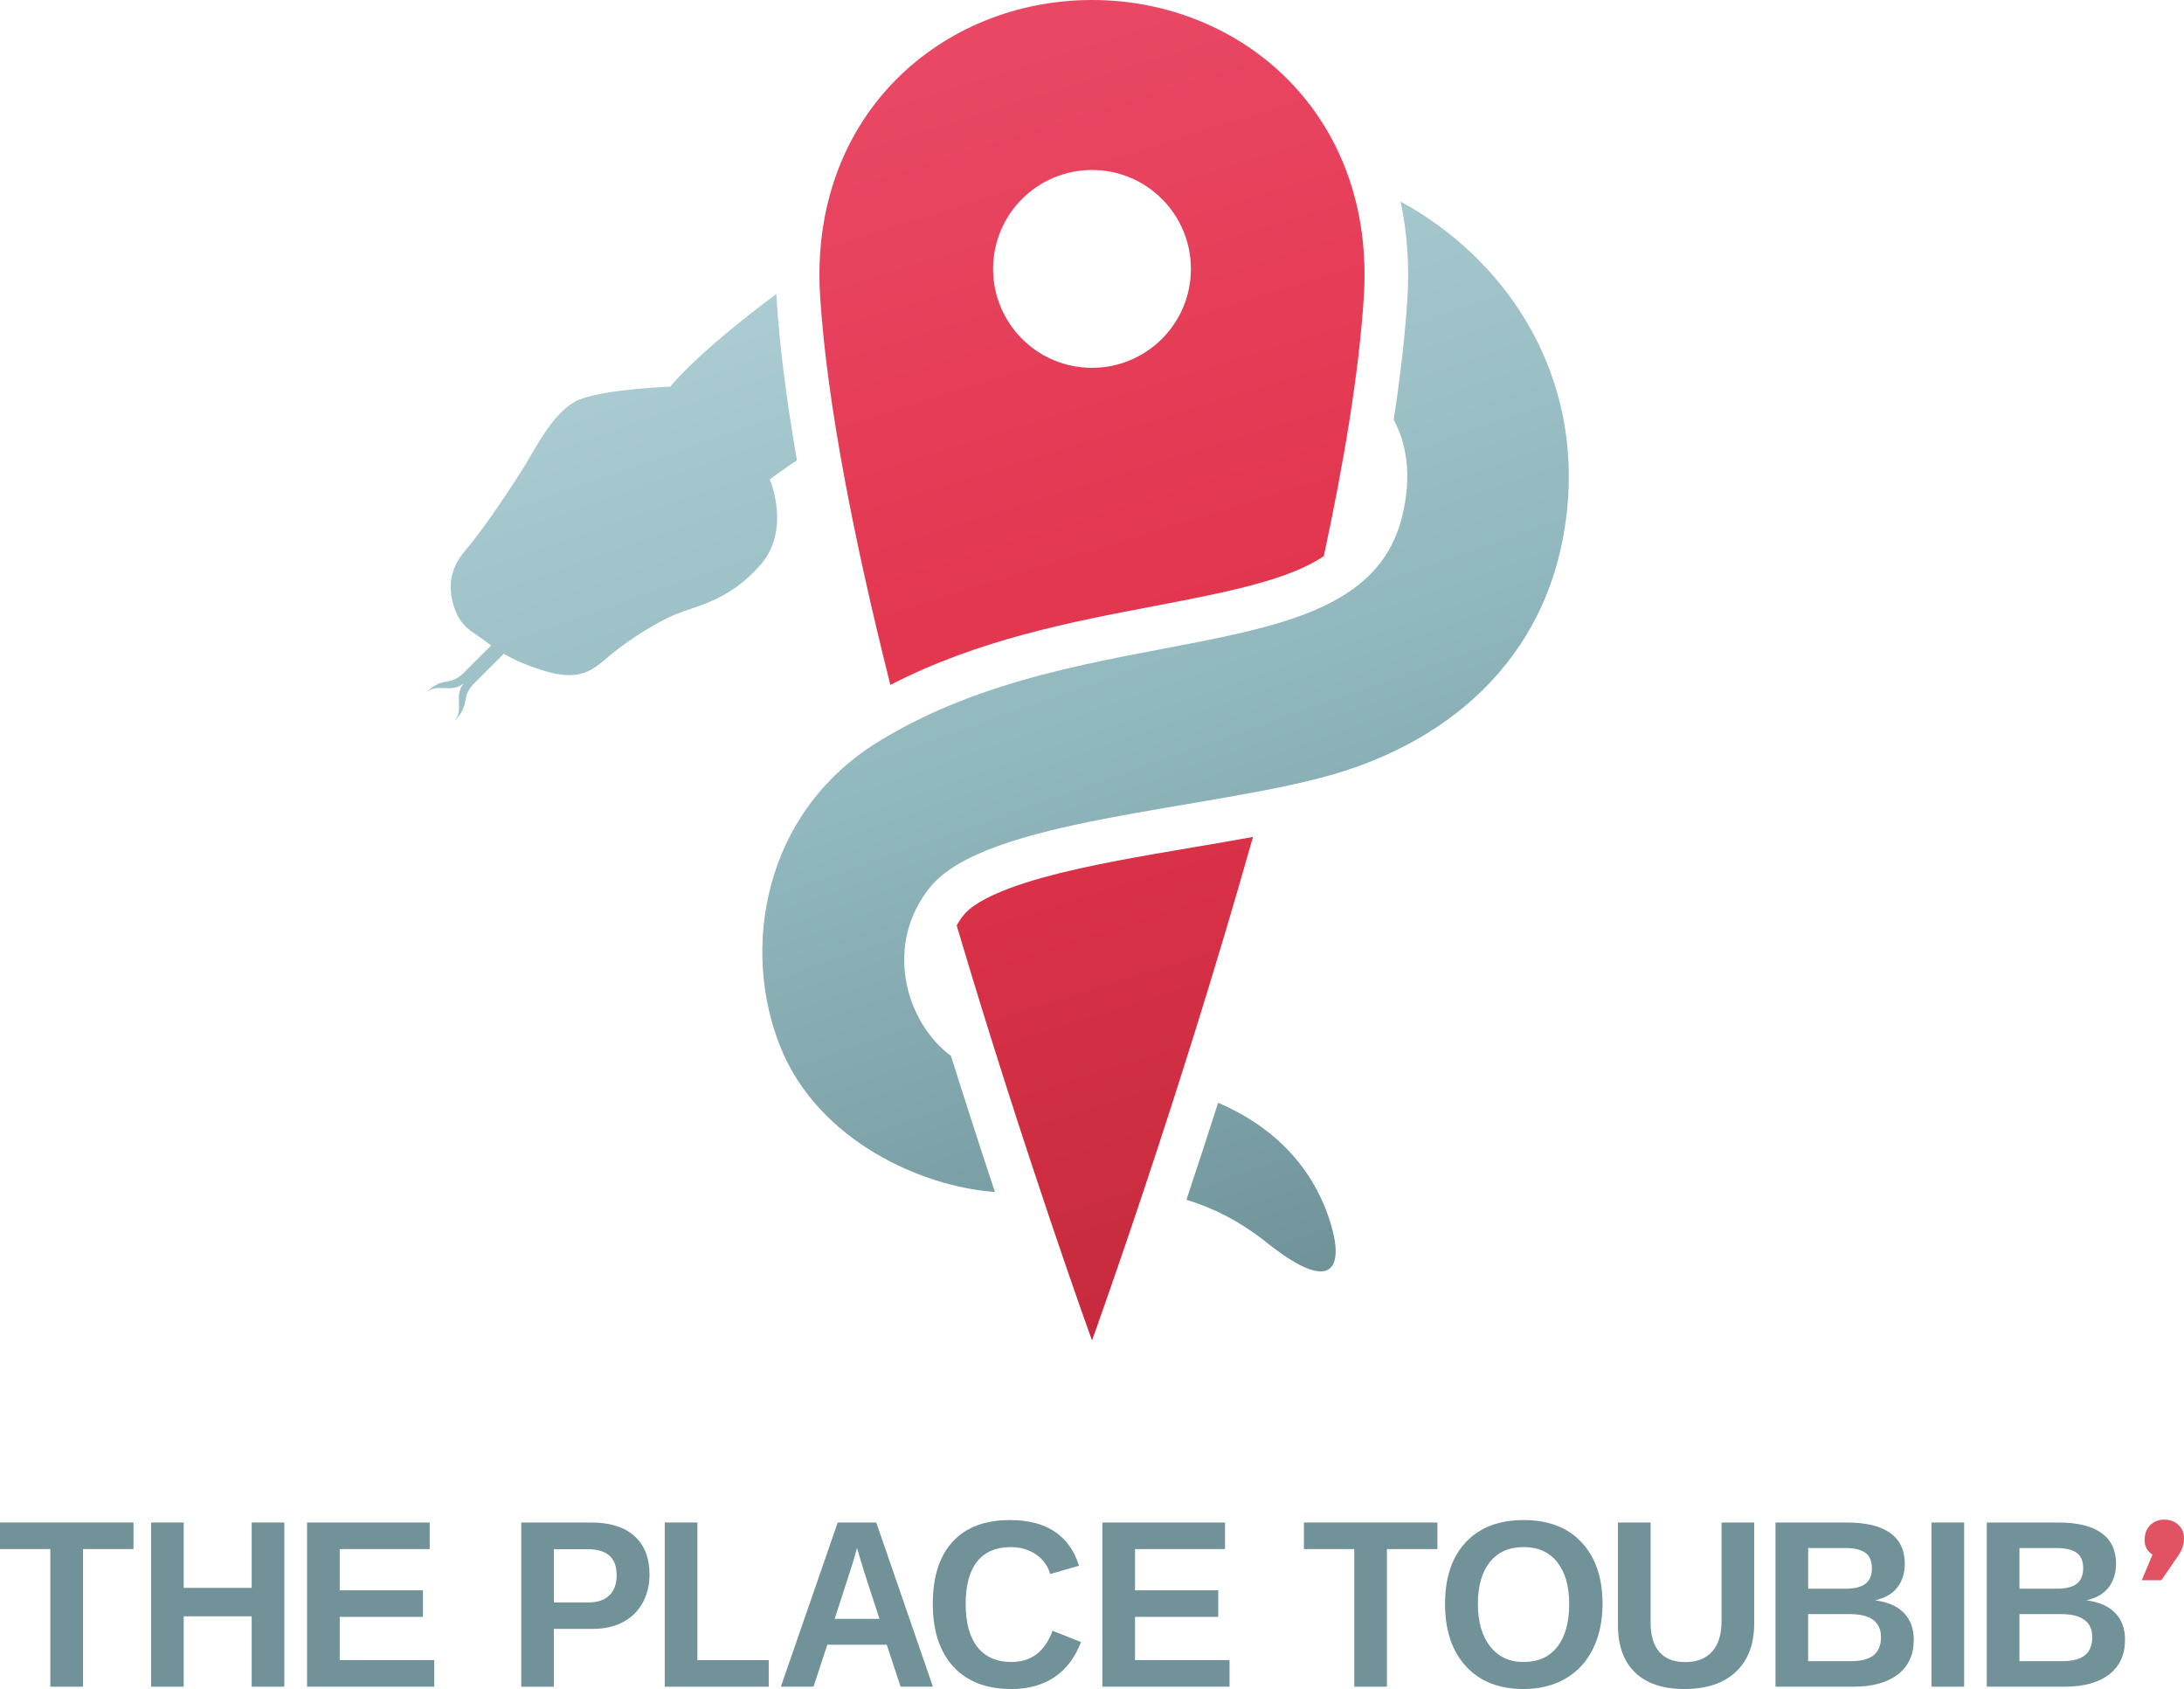 <?xml version="1.0" encoding="utf-8"?>
<!-- Generator: Adobe Illustrator 16.0.0, SVG Export Plug-In . SVG Version: 6.00 Build 0)  -->
<!DOCTYPE svg PUBLIC "-//W3C//DTD SVG 1.1//EN" "http://www.w3.org/Graphics/SVG/1.1/DTD/svg11.dtd">
<svg version="1.1" xmlns="http://www.w3.org/2000/svg" xmlns:xlink="http://www.w3.org/1999/xlink" x="0px" y="0px"
	 width="801.564px" height="619.777px" viewBox="0 0 801.564 619.777" enable-background="new 0 0 801.564 619.777"
	 xml:space="preserve">
<g id="Fond">
</g>
<g id="logo">
	<g>
		<g>
			<linearGradient id="SVGID_1_" gradientUnits="userSpaceOnUse" x1="330.489" y1="69.82" x2="471.504" y2="471.86">
				<stop  offset="0" style="stop-color:#ADCED4"/>
				<stop  offset="0.489" style="stop-color:#91B8BE"/>
				<stop  offset="1" style="stop-color:#70939A"/>
			</linearGradient>
			<path fill="url(#SVGID_1_)" d="M447.066,404.672c-4.115,12.848-8.036,24.809-11.624,35.582
				c9.647,2.912,19.525,7.777,29.482,15.715c24.383,19.441,28.217,8.965,23.585-6.584
				C482.467,429.098,468.219,413.662,447.066,404.672z"/>
		</g>
		<g>
			<linearGradient id="SVGID_2_" gradientUnits="userSpaceOnUse" x1="357.538" y1="60.334" x2="498.552" y2="462.373">
				<stop  offset="0" style="stop-color:#ADCED4"/>
				<stop  offset="0.489" style="stop-color:#91B8BE"/>
				<stop  offset="1" style="stop-color:#70939A"/>
			</linearGradient>
			<path fill="url(#SVGID_2_)" d="M514.037,73.961c2.445,11.446,3.284,23.482,2.484,35.95c-0.846,13.194-2.519,27.912-5.007,44.112
				c4.357,8.089,7.033,19.763,2.995,35.864c-14.694,58.585-115.507,34.778-192.5,82.5c-42.085,26.085-50.085,76.085-35.5,112
				c13.861,34.133,51.5,50.999,78.5,52.999c0.051,0.004,0.103,0.006,0.153,0.01c-4.895-14.744-10.374-31.609-16.111-49.883
				c-17.188-12.921-24.561-41.387-7.542-62.125c20.428-24.894,101.339-28.028,147-41c44-12.5,83-44.5,87-101.5
				C578.901,134.561,551.844,94.531,514.037,73.961z"/>
		</g>
		<linearGradient id="SVGID_3_" gradientUnits="userSpaceOnUse" x1="316.09" y1="36.662" x2="459.569" y2="497.45">
			<stop  offset="0" style="stop-color:#E94764"/>
			<stop  offset="0.465" style="stop-color:#E2344D"/>
			<stop  offset="1" style="stop-color:#C32A3B"/>
		</linearGradient>
		<path fill="url(#SVGID_3_)" d="M437.79,310.944c-19.056,3.231-38.761,6.573-54.774,10.997
			c-20.233,5.591-26.94,10.917-29.138,13.595c-1.103,1.344-2.009,2.705-2.764,4.064c24.878,83.814,49.585,152.052,49.667,152.279
			l0.001,0.002v-0.002c0.093-0.256,31.444-86.844,59.081-184.774C452.731,308.411,445.34,309.664,437.79,310.944z"/>
		<linearGradient id="SVGID_4_" gradientUnits="userSpaceOnUse" x1="368.03" y1="20.486" x2="511.511" y2="481.28">
			<stop  offset="0" style="stop-color:#E94764"/>
			<stop  offset="0.465" style="stop-color:#E2344D"/>
			<stop  offset="1" style="stop-color:#C32A3B"/>
		</linearGradient>
		<path fill="url(#SVGID_4_)" d="M400.782,0L400.782,0c-54.951,0.001-104.055,42.122-99.773,108.887
			c2.548,39.734,12.772,90.718,25.769,142.436c32.308-16.66,66.556-23.173,97.208-28.999c28.656-5.446,49.347-9.817,61.87-18.241
			c7.494-34.797,12.936-67.692,14.699-95.196C504.836,42.122,455.732,0.001,400.782,0z M400.782,134.973
			c-20.048,0-36.301-16.252-36.301-36.3s16.253-36.3,36.301-36.3s36.301,16.252,36.301,36.3S420.83,134.973,400.782,134.973z"/>
		<linearGradient id="SVGID_5_" gradientUnits="userSpaceOnUse" x1="197.689" y1="116.399" x2="338.702" y2="518.436">
			<stop  offset="0" style="stop-color:#ADCED4"/>
			<stop  offset="0.489" style="stop-color:#91B8BE"/>
			<stop  offset="1" style="stop-color:#70939A"/>
		</linearGradient>
		<path fill="url(#SVGID_5_)" d="M292.49,168.879c-3.854-22.154-6.351-41.85-7.449-58.968c-0.044-0.688-0.074-1.371-0.108-2.056
			c-29.949,22.339-38.923,34.032-38.923,34.032s-27,1-35,5.5s-13.903,15.962-17.5,22c-4.738,7.954-15.621,23.99-21,30.5
			c-3.171,3.838-8.955,9.708-6.5,20.5c1.915,8.418,6.211,10.761,9.5,13c1.595,1.086,3.082,2.243,4.751,3.45
			c-3.369,3.367-7.367,7.364-9.854,9.85c-5.785,5.783-7.469,0.858-14.498,7.884c4.46-4.458,9.47,0.169,14.317-3.86
			c-4.03,4.847,0.593,9.858-3.868,14.317c7.03-7.026,2.106-8.713,7.892-14.496c2.685-2.684,7.13-7.127,10.645-10.64
			c3.343,1.967,7.688,4.011,14.116,6.051c14,4.444,18.5-0.056,25-5.556s17.494-12.404,24-15c8.414-3.358,19.5-5,31-18
			s3.5-31.5,3.5-31.5S286.662,172.811,292.49,168.879z"/>
		<g>
			<path fill="#709298" d="M30.467,568.422v50.5H18.48v-50.5H0v-9.749h48.988v9.749H30.467z"/>
			<path fill="#709298" d="M92.373,618.922v-25.826H67.43v25.826H55.447v-60.249H67.43v23.989h24.943v-23.989h11.984v60.249H92.373z
				"/>
			<path fill="#709298" d="M112.699,618.922v-60.249h45.012v9.749h-33.027v15.135h30.549v9.746h-30.549v15.867h34.693v9.75
				L112.699,618.922L112.699,618.922z"/>
			<path fill="#709298" d="M238.385,577.744c0,3.878-0.842,7.34-2.521,10.389c-1.676,3.054-4.082,5.41-7.211,7.076
				c-3.125,1.672-6.842,2.505-11.148,2.505h-14.217v21.211h-11.982v-60.252h25.711c6.852,0,12.125,1.661,15.822,4.979
				C236.537,566.977,238.385,571.672,238.385,577.744z M226.322,577.959c0-6.328-3.551-9.493-10.646-9.493h-12.389v19.543h12.715
				c3.301,0,5.85-0.863,7.639-2.588C225.426,583.694,226.322,581.206,226.322,577.959z"/>
			<path fill="#709298" d="M243.969,618.922v-60.249h11.984v50.5h26.182v9.749H243.969z"/>
			<path fill="#709298" d="M330.533,618.922l-5.076-15.393h-21.812l-5.076,15.393h-11.984l20.879-60.249h14.141l20.793,60.249
				H330.533z M314.535,567.953l-0.248,0.94c-0.273,1.023-0.596,2.193-0.973,3.507c-0.379,1.307-2.707,8.523-6.988,21.633h16.453
				l-5.645-17.316l-1.75-5.814L314.535,567.953z"/>
			<path fill="#709298" d="M371.234,609.857c7.23,0,12.254-3.826,15.07-11.46l10.439,4.144c-2.246,5.815-5.545,10.142-9.893,12.982
				c-4.342,2.836-9.551,4.254-15.617,4.254c-9.205,0-16.322-2.742-21.35-8.231c-5.023-5.49-7.531-13.165-7.531-23.024
				c0-9.893,2.42-17.49,7.273-22.792c4.844-5.302,11.869-7.95,21.082-7.95c6.713,0,12.182,1.418,16.41,4.254
				c4.225,2.836,7.189,7.004,8.896,12.508l-10.562,3.034c-0.895-3.018-2.65-5.423-5.262-7.2c-2.611-1.785-5.693-2.676-9.24-2.676
				c-5.412,0-9.523,1.771-12.326,5.303c-2.803,3.536-4.205,8.711-4.205,15.525c0,6.924,1.447,12.21,4.326,15.862
				C361.633,608.031,365.793,609.857,371.234,609.857z"/>
			<path fill="#709298" d="M404.584,618.922v-60.249h45.018v9.749h-33.027v15.135h30.543v9.746h-30.543v15.867h34.688v9.75
				L404.584,618.922L404.584,618.922z"/>
			<path fill="#709298" d="M509.023,568.422v50.5h-11.979v-50.5h-18.484v-9.749h48.99v9.749H509.023z"/>
			<path fill="#709298" d="M588.158,588.521c0,6.268-1.182,11.785-3.537,16.547s-5.727,8.402-10.113,10.924
				c-4.391,2.521-9.506,3.785-15.359,3.785c-8.994,0-16.045-2.786-21.137-8.358c-5.109-5.578-7.658-13.209-7.658-22.897
				c0-9.666,2.543-17.203,7.629-22.621c5.1-5.418,12.178-8.127,21.248-8.127c9.076,0,16.166,2.736,21.27,8.21
				C585.598,571.457,588.158,578.971,588.158,588.521z M575.92,588.521c0-6.502-1.461-11.598-4.385-15.288
				c-2.926-3.694-7.023-5.54-12.311-5.54c-5.352,0-9.494,1.832-12.42,5.496c-2.924,3.663-4.391,8.772-4.391,15.332
				c0,6.61,1.494,11.818,4.49,15.625c2.996,3.808,7.074,5.711,12.25,5.711c5.357,0,9.488-1.854,12.408-5.562
				C574.469,600.594,575.92,595.33,575.92,588.521z"/>
			<path fill="#709298" d="M618.189,619.777c-7.879,0-13.916-2.024-18.092-6.074c-4.182-4.045-6.285-9.826-6.285-17.357v-37.673
				h11.984v36.685c0,4.762,1.076,8.376,3.238,10.842c2.152,2.467,5.314,3.697,9.48,3.697c4.275,0,7.568-1.286,9.869-3.868
				c2.295-2.582,3.455-6.278,3.455-11.096v-36.26h11.982v37.026c0,7.643-2.244,13.562-6.725,17.771
				C632.617,617.676,626.311,619.777,618.189,619.777z"/>
			<path fill="#709298" d="M702.379,601.73c0,5.473-1.947,9.705-5.85,12.701c-3.9,2.996-9.318,4.49-16.248,4.49h-28.641v-60.249
				h26.197c6.996,0,12.275,1.277,15.861,3.829c3.592,2.549,5.385,6.32,5.385,11.305c0,3.421-0.898,6.31-2.703,8.66
				c-1.805,2.353-4.541,3.941-8.227,4.77c4.635,0.574,8.16,2.102,10.582,4.596S702.379,597.625,702.379,601.73z M687.023,575.52
				c0-2.706-0.816-4.631-2.455-5.771s-4.066-1.708-7.293-1.708h-13.65v14.922h13.732c3.383,0,5.838-0.618,7.371-1.862
				C686.256,579.862,687.023,578,687.023,575.52z M690.352,600.748c0-5.645-3.842-8.469-11.537-8.469h-15.195v17.274h15.643
				c3.844,0,6.652-0.733,8.43-2.201C689.469,605.888,690.352,603.684,690.352,600.748z"/>
			<path fill="#709298" d="M708.895,618.922v-60.249h11.984v60.249H708.895z"/>
			<path fill="#709298" d="M779.92,601.73c0,5.473-1.947,9.705-5.85,12.701c-3.895,2.996-9.312,4.49-16.248,4.49h-28.641v-60.249
				h26.201c6.986,0,12.271,1.277,15.863,3.829c3.586,2.549,5.379,6.32,5.379,11.305c0,3.421-0.898,6.31-2.703,8.66
				c-1.799,2.353-4.541,3.941-8.221,4.77c4.629,0.574,8.154,2.102,10.576,4.596C778.711,594.326,779.92,597.625,779.92,601.73z
				 M764.564,575.52c0-2.706-0.816-4.631-2.455-5.771s-4.066-1.708-7.289-1.708h-13.648v14.922h13.727
				c3.383,0,5.838-0.618,7.365-1.862C763.797,579.862,764.564,578,764.564,575.52z M767.896,600.748
				c0-5.645-3.84-8.469-11.537-8.469h-15.188v17.274h15.635c3.846,0,6.654-0.733,8.432-2.201
				C767.01,605.888,767.896,603.684,767.896,600.748z"/>
			<path fill="#E15262" d="M790.006,570.496c-1.932-1.285-2.893-3.081-2.893-5.385c0-2.306,0.691-4.133,2.064-5.476
				c1.367-1.344,3.09-2.014,5.164-2.014c2.064,0,3.797,0.643,5.164,1.928c1.369,1.283,2.059,2.946,2.059,4.991
				c0,2.044-0.646,4.058-1.932,6.041l-6.389,9.283h-7.184L790.006,570.496z"/>
		</g>
	</g>
</g>
<g id="Calque_4">
</g>
<g id="Modèle" display="none">
</g>
</svg>
